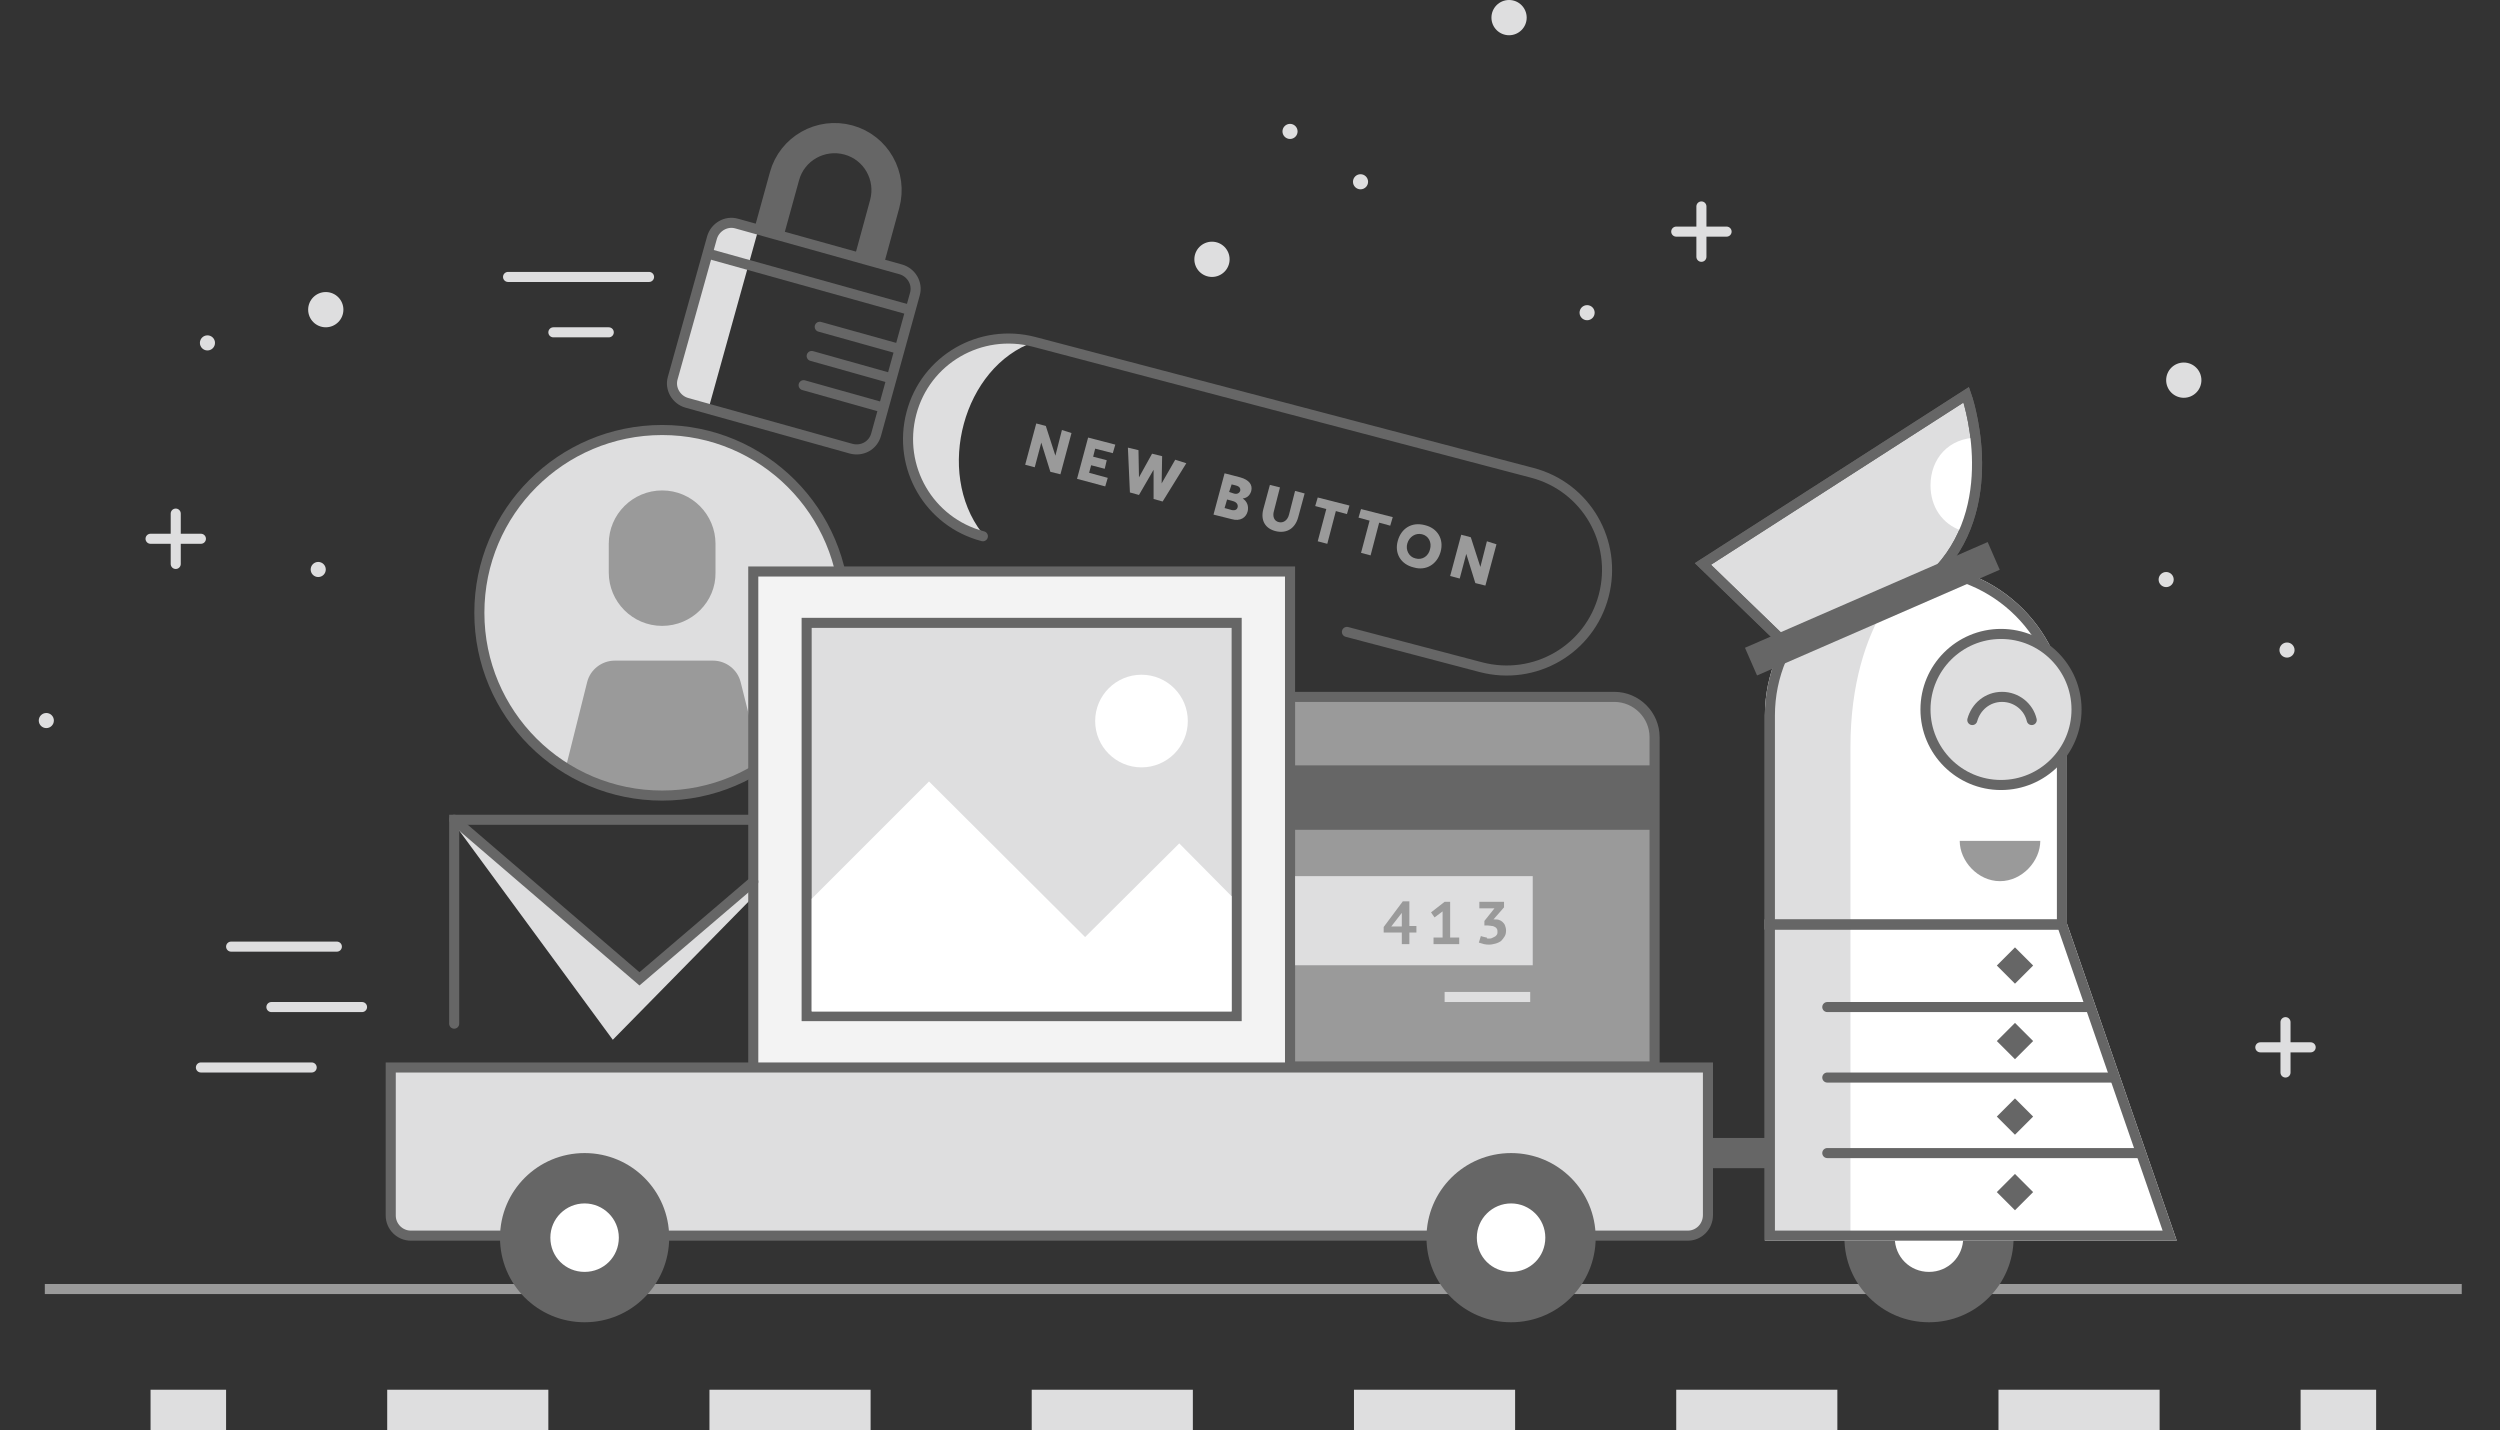 <?xml version="1.0" encoding="utf-8"?>
<!-- Generator: Adobe Illustrator 19.0.0, SVG Export Plug-In . SVG Version: 6.00 Build 0)  -->
<svg version="1.0" id="Layer_1" xmlns="http://www.w3.org/2000/svg" xmlns:xlink="http://www.w3.org/1999/xlink" x="0px" y="0px"
	 viewBox="0 0 496.5 284" enable-background="new 0 0 496.5 284" xml:space="preserve">
<rect x="0" y="0" width="496.5" height="284" fill="#333333" stroke="none"/>
<line id="XMLID_1069_" fill="#666666" stroke="#9A9A9A" stroke-width="2" stroke-miterlimit="10" x1="8.9" y1="256" x2="488.9" y2="256"/>
<polyline id="XMLID_1047_" fill="#DEDEDF" points="115.2,185.1 90.2,163.6 121.7,206.5 155.1,172.5 152.4,172.9 126.7,194.5 
	90.2,163.6 "/>
<g id="XMLID_721_">
	<defs>
		<circle id="XMLID_1050_" cx="131.5" cy="121.7" r="36.3"/>
	</defs>
	<use xlink:href="#XMLID_1050_"  overflow="visible" fill="#DEDEDF"/>
	<clipPath id="XMLID_107_">
		<use xlink:href="#XMLID_1050_"  overflow="visible"/>
	</clipPath>
	<g id="XMLID_1036_" clip-path="url(#XMLID_107_)">
		<path id="XMLID_1143_" fill="#9A9A9A" d="M153.1,159.5h-42.5l6-24c0.6-2.5,2.9-4.3,5.5-4.3h19.5c2.6,0,4.9,1.8,5.5,4.3
			L153.1,159.5z"/>
		<path id="XMLID_430_" fill="#9A9A9A" d="M131.5,124.3L131.5,124.3c-5.9,0-10.6-4.8-10.6-10.6V108c0-5.9,4.8-10.6,10.6-10.6h0
			c5.9,0,10.6,4.8,10.6,10.6v5.7C142.2,119.5,137.4,124.3,131.5,124.3z"/>
	</g>
	<use xlink:href="#XMLID_1050_"  overflow="visible" fill="none" stroke="#666666" stroke-width="2" stroke-miterlimit="10"/>
</g>
<g id="XMLID_527_">
	<path id="XMLID_78_" fill="#FFFFFF" d="M383.1,257.5c-6.5,0-11.8-5.3-11.8-11.8s5.3-11.8,11.8-11.8s11.8,5.3,11.8,11.8
		S389.6,257.5,383.1,257.5z"/>
	<g id="XMLID_44_">
		<path id="XMLID_75_" fill="#666666" d="M383.1,239c3.7,0,6.8,3,6.8,6.8s-3,6.8-6.8,6.8s-6.8-3-6.8-6.8S379.4,239,383.1,239
			 M383.1,229c-9.3,0-16.8,7.5-16.8,16.8c0,9.3,7.5,16.8,16.8,16.8s16.8-7.5,16.8-16.8C399.9,236.5,392.4,229,383.1,229L383.1,229z"
			/>
	</g>
</g>
<g id="XMLID_598_">
	<polygon id="XMLID_519_" fill="#FFFFFF" stroke="#FFFFFF" stroke-width="2" stroke-miterlimit="10" points="430.9,245.4 
		351.5,245.4 351.5,183.6 409.5,183.6 	"/>
	<path id="XMLID_518_" fill="#FFFFFF" stroke="#FFFFFF" stroke-width="2" stroke-miterlimit="10" d="M380.5,113.1L380.5,113.1
		c-16,0-29,13-29,29v41.5h58v-41.5C409.5,126.1,396.5,113.1,380.5,113.1z"/>
	<path id="XMLID_649_" fill="#DEDEDF" d="M380.5,113.1L380.5,113.1c-16,0-29,13-29,29v102.5h16v-96.2
		C367.5,122.7,380.5,113.1,380.5,113.1z"/>
	<g id="XMLID_521_">
		
			<line id="XMLID_520_" fill="none" stroke="#666666" stroke-width="2" stroke-linecap="round" stroke-miterlimit="10" x1="362.9" y1="200" x2="414.9" y2="200"/>
		
			<line id="XMLID_522_" fill="none" stroke="#666666" stroke-width="2" stroke-linecap="round" stroke-miterlimit="10" x1="362.9" y1="214" x2="419.9" y2="214"/>
		
			<line id="XMLID_523_" fill="none" stroke="#666666" stroke-width="2" stroke-linecap="round" stroke-miterlimit="10" x1="362.9" y1="229" x2="424.9" y2="229"/>
	</g>
	
		<rect id="XMLID_684_" x="397.7" y="189.2" transform="matrix(0.707 -0.707 0.707 0.707 -18.368 339.164)" fill="#666666" width="5.1" height="5.1"/>
	
		<rect id="XMLID_90_" x="397.7" y="204.2" transform="matrix(0.707 -0.707 0.707 0.707 -28.975 343.558)" fill="#666666" width="5.1" height="5.1"/>
	
		<rect id="XMLID_112_" x="397.7" y="219.2" transform="matrix(0.707 -0.707 0.707 0.707 -39.581 347.951)" fill="#666666" width="5.1" height="5.1"/>
	
		<rect id="XMLID_158_" x="397.7" y="234.2" transform="matrix(0.707 -0.707 0.707 0.707 -50.188 352.345)" fill="#666666" width="5.1" height="5.1"/>
	<polygon id="XMLID_1049_" fill="none" stroke="#666666" stroke-width="2" stroke-miterlimit="10" points="430.9,245.4 351.5,245.4 
		351.5,183.6 409.5,183.6 	"/>
	<path id="XMLID_1051_" fill="none" stroke="#666666" stroke-width="2" stroke-miterlimit="10" d="M380.5,113.1L380.5,113.1
		c-16,0-29,13-29,29v41.5h58v-41.5C409.5,126.1,396.5,113.1,380.5,113.1z"/>
</g>
<circle id="XMLID_166_" fill="#DEDEDF" stroke="#666666" stroke-width="2" stroke-miterlimit="10" cx="397.4" cy="140.9" r="15"/>
<path id="XMLID_167_" fill="none" stroke="#666666" stroke-width="2" stroke-linecap="round" stroke-miterlimit="10" d="M403.5,143
	c-0.6-2.6-3-4.6-5.9-4.6s-5.2,2-5.9,4.6"/>
<path id="XMLID_495_" fill="#9A9A9A" d="M405.2,167c0,4-3.6,8-8,8c-4.4,0-8-4-8-8H405.2z"/>
<path id="XMLID_499_" fill="#DEDEDF" stroke="#666666" stroke-width="2" stroke-miterlimit="10" d="M385.2,113.1
	c12.7-13.9,5.3-34.7,5.3-34.7L338.2,112l15.3,14.8"/>
<path id="XMLID_1102_" fill="#FFFFFF" d="M389.6,105.4c-3.9-1.3-6.2-4.8-6.2-9c0-5.2,3.5-9.5,9.5-9.5
	C393.2,89,393.2,97.9,389.6,105.4z"/>
<path id="XMLID_1103_" fill="none" stroke="#666666" stroke-width="2" stroke-miterlimit="10" d="M385.2,113.1
	c12.7-13.9,5.3-34.7,5.3-34.7L338.2,112l15.3,14.8"/>
<line id="XMLID_695_" fill="none" stroke="#666666" stroke-width="6" stroke-linecap="square" stroke-miterlimit="10" x1="350.5" y1="130.2" x2="393.2" y2="111.6"/>
<g id="XMLID_1046_">
	<path id="XMLID_1037_" fill="#DEDEDF" d="M195.2,106.5c-10.7-2.8-17-13.7-14.2-24.4v0c2.8-10.7,13.7-17,24.4-14.2l0,0
		c-14.1,4.9-19.7,25.8-10.4,37.9L195.2,106.5z"/>
	<path id="XMLID_1045_" fill="none" stroke="#666666" stroke-width="2" stroke-linecap="round" stroke-miterlimit="10" d="
		M195.2,106.5c-10.7-2.8-17-13.7-14.2-24.4v0c2.8-10.7,13.7-17,24.4-14.2l98.9,26c10.7,2.8,17,13.7,14.2,24.4v0
		c-2.8,10.7-13.7,17-24.4,14.2l-26.6-7"/>
	<g id="XMLID_22_">
		<path id="XMLID_23_" fill="#9A9A9A" d="M212.8,86l-2.2,8.2l-2-0.5l-1.8-5.8l0,0l-1.3,4.9l-1.9-0.5l2.2-8.2l1.9,0.5l1.9,5.9
			l1.3-5.1L212.8,86z"/>
		<path id="XMLID_25_" fill="#9A9A9A" d="M216.1,86.9l5.4,1.4L221,90l-3.5-0.9l-0.4,1.6l2.7,0.7l-0.4,1.7l-2.7-0.7l-0.4,1.5l3.7,1
			l-0.5,1.7l-5.6-1.5L216.1,86.9z"/>
		<path id="XMLID_27_" fill="#9A9A9A" d="M235.6,92l-4.7,7.6l-1.8-0.5l0-5.8l0,0l-2.9,5l-1.8-0.5l-0.4-8.9l2.1,0.5l0.1,5.4l0,0
			l2.6-4.7l2,0.5l-0.1,5.4l0,0l2.7-4.7L235.6,92z"/>
		<path id="XMLID_29_" fill="#9A9A9A" d="M247.8,101.5c-0.3,1.3-1.5,2.1-3.2,1.6l-3.6-0.9l2.2-8.2l3.1,0.8c1.8,0.5,2.5,1.5,2.2,2.7
			c-0.2,0.7-0.7,1.4-1.7,1.5l0,0C247.7,99.6,248,100.5,247.8,101.5z M245.8,100.7c0.1-0.5-0.2-1-1-1.2l-1.1-0.3l-0.5,1.7l1.1,0.3
			C245.1,101.5,245.7,101.3,245.8,100.7z M244.1,97.7L245,98c0.6,0.2,1.1,0,1.3-0.5c0.1-0.5-0.1-0.9-0.9-1.1l-0.8-0.2L244.1,97.7z"
			/>
		<path id="XMLID_33_" fill="#9A9A9A" d="M250.9,101.1l1.3-4.8l2,0.5l-1.2,4.7c-0.3,1,0,2,1,2.2c0.8,0.2,1.7-0.3,2-1.5l1.2-4.7
			l1.9,0.5l-1.3,4.8c-0.6,2.1-2.2,3.2-4.4,2.7C251.3,105,250.3,103.4,250.9,101.1z"/>
		<path id="XMLID_40_" fill="#9A9A9A" d="M263.4,101.1l-2.2-0.6l0.5-1.7l6.3,1.6l-0.5,1.7l-2.2-0.6l-1.7,6.5l-1.9-0.5L263.4,101.1z"
			/>
		<path id="XMLID_42_" fill="#9A9A9A" d="M272,103.4l-2.2-0.6l0.5-1.7l6.3,1.6l-0.5,1.7l-2.2-0.6l-1.7,6.5l-1.9-0.5L272,103.4z"/>
		<path id="XMLID_93_" fill="#9A9A9A" d="M277.6,107.4c0.7-2.5,2.8-3.8,5.4-3.1c2.5,0.6,3.8,2.8,3.1,5.3c-0.7,2.5-2.9,3.8-5.3,3.1
			C278.2,112.1,276.9,109.9,277.6,107.4z M284,109.1c0.4-1.4-0.3-2.7-1.6-3c-1.3-0.3-2.5,0.5-2.9,1.8c-0.4,1.3,0.3,2.7,1.6,3
			C282.5,111.3,283.7,110.4,284,109.1z"/>
		<path id="XMLID_96_" fill="#9A9A9A" d="M297.2,108.1l-2.2,8.2l-2-0.5l-1.8-5.8l0,0l-1.3,4.9l-1.9-0.5l2.2-8.2l1.9,0.5l1.9,5.9
			l1.3-5.1L297.2,108.1z"/>
	</g>
</g>
<g id="XMLID_639_">
	<path id="XMLID_1054_" fill="#9A9A9A" stroke="#666666" stroke-width="2" stroke-miterlimit="10" d="M256.2,211.8h72.4v-65.4
		c0-4.4-3.6-8-8-8h-64.4V211.8z"/>
	<rect id="XMLID_636_" x="256.2" y="152" fill="#666666" width="72.4" height="12.8"/>
	<rect id="XMLID_638_" x="256.2" y="174" fill="#DEDEDF" width="48.2" height="17.7"/>
</g>
<polyline id="XMLID_607_" fill="none" stroke="#666666" stroke-width="2" stroke-linecap="round" stroke-miterlimit="10" points="
	149.6,162.8 90.2,162.8 90.2,203.3 "/>
<polyline id="XMLID_608_" fill="#F3F3F3" stroke="#666666" stroke-width="2" stroke-miterlimit="10" points="256.2,212.2 
	256.2,113.5 149.6,113.5 149.6,212.2 "/>
<g id="XMLID_635_">
	<rect id="XMLID_21_" x="160.2" y="123.7" fill="#DEDEDF" width="85.4" height="78.1"/>
	<path id="XMLID_18_" fill="#666666" d="M244.6,124.7v76.1h-83.4v-76.1H244.6 M246.6,122.7h-2h-83.4h-2v2v76.1v2h2h83.4h2v-2v-76.1
		V122.7L246.6,122.7z"/>
</g>
<g id="XMLID_610_">
	<path id="XMLID_433_" fill="#DEDEDF" stroke="#666666" stroke-width="2" stroke-miterlimit="10" d="M335.2,245.4H81.6
		c-2.2,0-4-1.8-4-4V212h261.6v29.3C339.2,243.6,337.4,245.4,335.2,245.4z"/>
	<g id="XMLID_524_">
		<path id="XMLID_84_" fill="#FFFFFF" d="M116.1,257.5c-6.5,0-11.8-5.3-11.8-11.8s5.3-11.8,11.8-11.8s11.8,5.3,11.8,11.8
			S122.6,257.5,116.1,257.5z"/>
		<g id="XMLID_80_">
			<path id="XMLID_81_" fill="#666666" d="M116.1,239c3.7,0,6.8,3,6.8,6.8s-3,6.8-6.8,6.8s-6.8-3-6.8-6.8S112.4,239,116.1,239
				 M116.1,229c-9.3,0-16.8,7.5-16.8,16.8c0,9.3,7.5,16.8,16.8,16.8c9.3,0,16.8-7.5,16.8-16.8C132.9,236.5,125.4,229,116.1,229
				L116.1,229z"/>
		</g>
	</g>
	<g id="XMLID_526_">
		<path id="XMLID_91_" fill="#FFFFFF" d="M300.1,257.5c-6.5,0-11.8-5.3-11.8-11.8s5.3-11.8,11.8-11.8s11.8,5.3,11.8,11.8
			S306.6,257.5,300.1,257.5z"/>
		<g id="XMLID_86_">
			<path id="XMLID_87_" fill="#666666" d="M300.1,239c3.7,0,6.8,3,6.8,6.8s-3,6.8-6.8,6.8s-6.8-3-6.8-6.8S296.4,239,300.1,239
				 M300.1,229c-9.3,0-16.8,7.5-16.8,16.8c0,9.3,7.5,16.8,16.8,16.8s16.8-7.5,16.8-16.8C316.9,236.5,309.4,229,300.1,229L300.1,229z
				"/>
		</g>
	</g>
</g>
<circle id="XMLID_428_" fill="#FFFFFF" cx="226.7" cy="143.2" r="9.2"/>
<g id="XMLID_429_">
	<polygon id="XMLID_497_" fill="#FFFFFF" points="244.6,178 234.2,167.5 215.5,186.1 184.5,155.2 161.2,178.5 161.2,200.9 
		244.6,200.9 	"/>
</g>
<g id="XMLID_98_">
	<path id="XMLID_99_" fill="#9A9A9A" d="M281.3,185.2h-1.4v2.3h-1.5v-2.3h-3.6v-1.1l3.8-5.1h1.3v4.9h1.4V185.2z M278.4,181.3
		l-2.1,2.7h2.1V181.3z"/>
	<path id="XMLID_102_" fill="#9A9A9A" d="M284.7,186.2h1.8V181l-1.6,1.2l-0.7-1l2.7-2.1h1.1v7.1h1.8v1.3h-5.1V186.2z"/>
	<path id="XMLID_104_" fill="#9A9A9A" d="M295.6,186.4c0.3,0,0.5,0,0.7-0.1c0.2-0.1,0.4-0.2,0.6-0.3c0.2-0.1,0.3-0.3,0.4-0.4
		c0.1-0.2,0.1-0.3,0.1-0.5c0-0.2,0-0.4-0.1-0.6c-0.1-0.2-0.2-0.3-0.4-0.4s-0.4-0.2-0.6-0.2c-0.2,0-0.5-0.1-0.8-0.1h-0.7v-0.9l2-2.5
		h-3v-1.3h4.9v1.1l-2.1,2.4h0.3c0.3,0,0.6,0,0.8,0.1c0.3,0.1,0.5,0.2,0.7,0.4c0.2,0.2,0.4,0.4,0.5,0.7s0.2,0.6,0.2,1
		c0,0.5-0.1,0.9-0.3,1.2c-0.2,0.3-0.4,0.6-0.7,0.9c-0.3,0.2-0.7,0.4-1.1,0.5c-0.4,0.1-0.8,0.2-1.2,0.2c-0.4,0-0.7,0-1.1-0.1
		c-0.4-0.1-0.7-0.2-1-0.3l0.4-1.3c0.1,0,0.2,0.1,0.3,0.1s0.3,0.1,0.4,0.1s0.3,0.1,0.5,0.1C295.2,186.4,295.4,186.4,295.6,186.4z"/>
</g>
<g id="XMLID_644_">
	<path id="XMLID_643_" fill="none" stroke="#666666" stroke-width="6" stroke-linecap="square" stroke-miterlimit="10" d="
		M153.4,43.7l2.4-8.7c1.5-5.5,7.2-8.7,12.7-7.2l0,0c5.5,1.5,8.7,7.2,7.2,12.7l-2.4,8.8"/>
	<path id="XMLID_1019_" fill="#DEDEDF" d="M140.7,81.2l-4.3-1.2c-2.1-0.6-3.4-2.8-2.8-4.9l7.8-27.9c0.6-2.1,2.8-3.4,4.9-2.8l4.3,1.2
		L140.7,81.2z"/>
	<path id="XMLID_641_" fill="none" stroke="#666666" stroke-width="2" stroke-miterlimit="10" d="M169,89.1L136.4,80
		c-2.1-0.6-3.4-2.8-2.8-4.9l7.8-27.9c0.6-2.1,2.8-3.4,4.9-2.8l32.6,9.1c2.1,0.6,3.4,2.8,2.8,4.9L174,86.3
		C173.4,88.5,171.2,89.7,169,89.1z"/>
	
		<line id="XMLID_642_" fill="#F3F3F3" stroke="#666666" stroke-width="2" stroke-miterlimit="10" x1="140.7" y1="50.4" x2="181.2" y2="61.7"/>
	
		<line id="XMLID_646_" fill="#F3F3F3" stroke="#666666" stroke-width="2" stroke-linecap="round" stroke-miterlimit="10" x1="162.8" y1="64.9" x2="178.2" y2="69.2"/>
	
		<line id="XMLID_647_" fill="#F3F3F3" stroke="#666666" stroke-width="2" stroke-linecap="round" stroke-miterlimit="10" x1="161.2" y1="70.7" x2="176.5" y2="75"/>
	
		<line id="XMLID_648_" fill="#F3F3F3" stroke="#666666" stroke-width="2" stroke-linecap="round" stroke-miterlimit="10" x1="159.6" y1="76.5" x2="174.9" y2="80.8"/>
</g>
<line id="XMLID_1065_" fill="none" stroke="#666666" stroke-width="6" stroke-linecap="square" stroke-miterlimit="10" x1="341.8" y1="229" x2="348.3" y2="229"/>
<polyline id="XMLID_637_" fill="none" stroke="#666666" stroke-width="2" stroke-linecap="round" stroke-miterlimit="10" points="
	149.6,175.1 127,194.4 90.2,162.8 "/>
<line id="XMLID_1101_" fill="none" stroke="#DEDEDF" stroke-width="2" stroke-miterlimit="10" x1="286.9" y1="198" x2="303.9" y2="198"/>
<g id="XMLID_1024_">
	<g id="XMLID_4_">
		<rect id="XMLID_14_" x="29.9" y="276" fill="#DEDEDF" width="15" height="8"/>
	</g>
	<g id="XMLID_3_">
		<path id="XMLID_6_" fill="#DEDEDF" d="M428.9,284h-32v-8h32V284z M364.9,284h-32v-8h32V284z M300.9,284h-32v-8h32V284z M236.9,284
			h-32v-8h32V284z M172.9,284h-32v-8h32V284z M108.9,284h-32v-8h32V284z"/>
	</g>
	<g id="XMLID_2_">
		<rect id="XMLID_5_" x="456.9" y="276" fill="#DEDEDF" width="15" height="8"/>
	</g>
</g>
<circle id="XMLID_1145_" fill="#DEDEDF" cx="64.7" cy="61.5" r="3.5"/>
<circle id="XMLID_1020_" fill="#DEDEDF" cx="433.7" cy="75.5" r="3.5"/>
<circle id="XMLID_1053_" fill="#DEDEDF" cx="299.7" cy="3.5" r="3.5"/>
<circle id="XMLID_1058_" fill="#DEDEDF" cx="240.7" cy="51.5" r="3.5"/>
<circle id="XMLID_1144_" fill="#DEDEDF" cx="9.2" cy="143.1" r="1.5"/>
<circle id="XMLID_973_" fill="#DEDEDF" cx="63.2" cy="113.1" r="1.5"/>
<circle id="XMLID_974_" fill="#DEDEDF" cx="430.2" cy="115.1" r="1.5"/>
<circle id="XMLID_938_" fill="#DEDEDF" cx="256.2" cy="26.1" r="1.5"/>
<circle id="XMLID_1021_" fill="#DEDEDF" cx="454.2" cy="129.1" r="1.5"/>
<circle id="XMLID_1059_" fill="#DEDEDF" cx="270.2" cy="36.1" r="1.5"/>
<circle id="XMLID_1060_" fill="#DEDEDF" cx="315.2" cy="62.1" r="1.5"/>
<circle id="XMLID_966_" fill="#DEDEDF" cx="41.2" cy="68.1" r="1.5"/>
<g id="XMLID_1140_">
	
		<line id="XMLID_1142_" fill="none" stroke="#DEDEDF" stroke-width="2" stroke-linecap="round" stroke-miterlimit="10" x1="34.9" y1="102" x2="34.9" y2="112"/>
	
		<line id="XMLID_1141_" fill="none" stroke="#DEDEDF" stroke-width="2" stroke-linecap="round" stroke-miterlimit="10" x1="39.9" y1="107" x2="29.9" y2="107"/>
</g>
<g id="XMLID_970_">
	
		<line id="XMLID_972_" fill="none" stroke="#DEDEDF" stroke-width="2" stroke-linecap="round" stroke-miterlimit="10" x1="337.9" y1="41" x2="337.9" y2="51"/>
	
		<line id="XMLID_971_" fill="none" stroke="#DEDEDF" stroke-width="2" stroke-linecap="round" stroke-miterlimit="10" x1="342.9" y1="46" x2="332.9" y2="46"/>
</g>
<g id="XMLID_1055_">
	
		<line id="XMLID_1057_" fill="none" stroke="#DEDEDF" stroke-width="2" stroke-linecap="round" stroke-miterlimit="10" x1="453.9" y1="203" x2="453.9" y2="213"/>
	
		<line id="XMLID_1056_" fill="none" stroke="#DEDEDF" stroke-width="2" stroke-linecap="round" stroke-miterlimit="10" x1="458.9" y1="208" x2="448.9" y2="208"/>
</g>
<line id="XMLID_650_" fill="none" stroke="#DEDEDF" stroke-width="2" stroke-linecap="round" stroke-miterlimit="10" x1="45.9" y1="188" x2="66.9" y2="188"/>
<line id="XMLID_500_" fill="none" stroke="#DEDEDF" stroke-width="2" stroke-linecap="round" stroke-miterlimit="10" x1="109.9" y1="66" x2="120.9" y2="66"/>
<line id="XMLID_937_" fill="none" stroke="#DEDEDF" stroke-width="2" stroke-linecap="round" stroke-miterlimit="10" x1="100.9" y1="55" x2="128.9" y2="55"/>
<line id="XMLID_651_" fill="none" stroke="#DEDEDF" stroke-width="2" stroke-linecap="round" stroke-miterlimit="10" x1="39.9" y1="212" x2="61.9" y2="212"/>
<line id="XMLID_656_" fill="none" stroke="#DEDEDF" stroke-width="2" stroke-linecap="round" stroke-miterlimit="10" x1="53.9" y1="200" x2="71.9" y2="200"/>
</svg>
